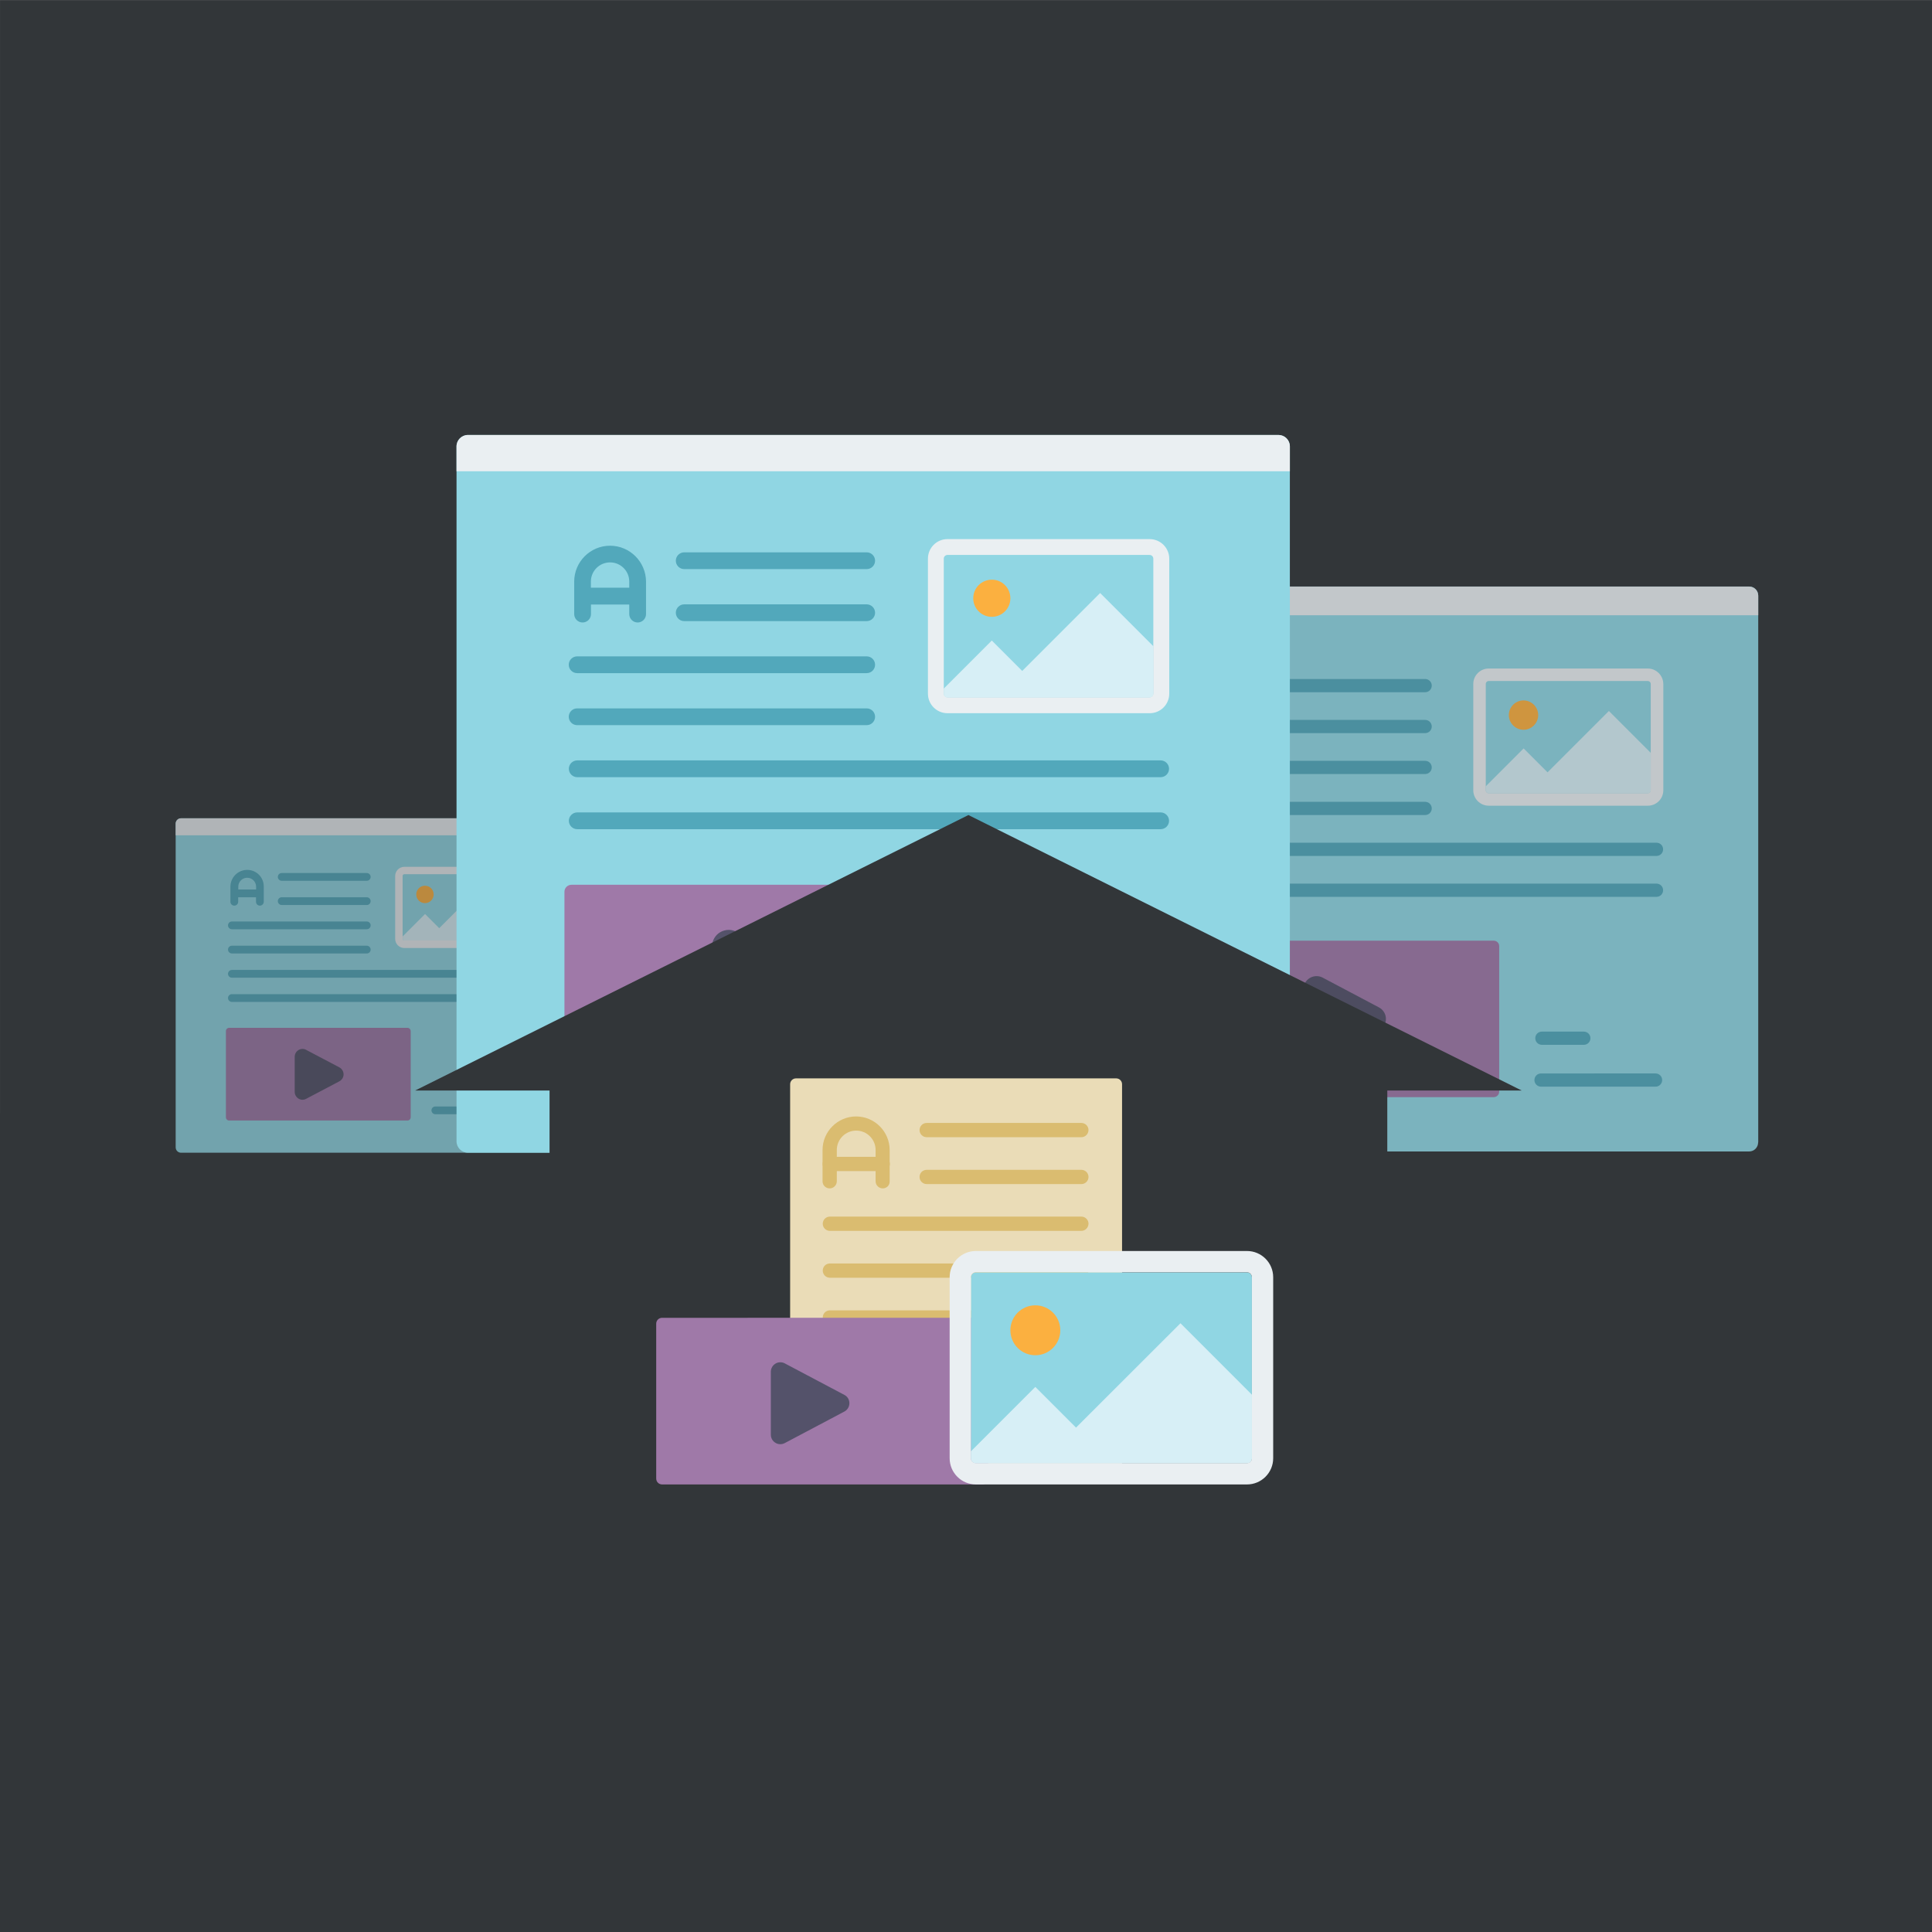 <?xml version="1.0" encoding="iso-8859-1"?>
<!-- Generator: Adobe Illustrator 18.0.0, SVG Export Plug-In . SVG Version: 6.00 Build 0)  -->
<!DOCTYPE svg PUBLIC "-//W3C//DTD SVG 1.1//EN" "http://www.w3.org/Graphics/SVG/1.1/DTD/svg11.dtd">
<svg version="1.1" id="Layer_1" xmlns="http://www.w3.org/2000/svg" xmlns:xlink="http://www.w3.org/1999/xlink" x="0px" y="0px"
	 viewBox="0 0 184.22 184.25" style="enable-background:new 0 0 184.22 184.25;" xml:space="preserve">
<symbol  id="New_Symbol_3" viewBox="-92.11 -92.13 184.22 184.25">
	<polygon style="fill:#323639;" points="92.11,-92.13 -92.11,-92.13 -92.11,92.13 92.11,92.13 	"/>
	<polygon style="fill:#323639;" points="92.11,-92.13 -92.11,-92.13 -92.11,-14 92.11,-14 	"/>
	<g>
		<g style="opacity:0.78;">
			<path style="fill:#90D6E3;" d="M75.53-16.81c0-0.47-0.38-0.86-0.86-0.86H13.86c-0.47,0-0.86,0.38-0.86,0.86v52.15
				c0,0.47,0.38,0.86,0.86,0.86h60.82c0.47,0,0.86-0.38,0.86-0.86V-16.81z"/>
			<path style="fill:#EAEFF2;" d="M74.68,36.19H13.86c-0.47,0-0.86-0.38-0.86-0.86v-1.87h62.54v1.87
				C75.53,35.81,75.15,36.19,74.68,36.19z"/>
			<path style="fill:#52A8BB;" d="M65.84,10.51H22.05c-0.35,0-0.63,0.28-0.63,0.63c0,0.35,0.28,0.63,0.63,0.63h43.79
				c0.35,0,0.63-0.28,0.63-0.63C66.47,10.79,66.19,10.51,65.84,10.51z M66.47,7.24c0,0.35-0.28,0.63-0.63,0.63H22.05
				c-0.35,0-0.63-0.28-0.63-0.63c0-0.35,0.28-0.63,0.63-0.63h43.79C66.19,6.61,66.47,6.89,66.47,7.24z M44.41,15.04
				c0,0.35-0.28,0.63-0.63,0.63H22.05c-0.35,0-0.63-0.28-0.63-0.63c0-0.35,0.28-0.63,0.63-0.63h21.73
				C44.13,14.41,44.41,14.69,44.41,15.04z M44.41,18.95c0,0.35-0.28,0.63-0.63,0.63H22.05c-0.35,0-0.63-0.28-0.63-0.63
				c0-0.35,0.28-0.63,0.63-0.63h21.73C44.13,18.32,44.41,18.6,44.41,18.95z M44.41,22.85c0,0.35-0.28,0.63-0.63,0.63h-13.7
				c-0.35,0-0.63-0.28-0.63-0.63c0-0.35,0.28-0.63,0.63-0.63h13.7C44.13,22.22,44.41,22.5,44.41,22.85z M44.41,26.75
				c0,0.35-0.28,0.63-0.63,0.63h-13.7c-0.35,0-0.63-0.28-0.63-0.63c0-0.35,0.28-0.63,0.63-0.63h13.7
				C44.13,26.12,44.41,26.4,44.41,26.75z M66.38-10.86c0,0.35-0.28,0.63-0.63,0.63H54.83c-0.35,0-0.63-0.28-0.63-0.63
				s0.28-0.63,0.63-0.63h10.93C66.1-11.49,66.38-11.21,66.38-10.86z M59.54-6.87c0,0.35-0.28,0.63-0.63,0.63h-4
				c-0.35,0-0.63-0.28-0.63-0.63c0-0.35,0.28-0.63,0.63-0.63h4C59.26-7.5,59.54-7.22,59.54-6.87z M24.52,27.88
				c-1.49,0-2.7-1.21-2.7-2.69v-2.44c0-0.35,0.28-0.63,0.63-0.63c0.35,0,0.63,0.28,0.63,0.63v0.72h2.87v-0.72
				c0-0.35,0.28-0.63,0.63-0.63c0.35,0,0.63,0.28,0.63,0.63v2.44C27.21,26.67,26,27.88,24.52,27.88z M25.95,24.73h-2.87v0.46
				c0,0.79,0.64,1.44,1.44,1.44s1.44-0.64,1.44-1.44V24.73z"/>
			<g>
				<path style="fill:#D7EFF6;" d="M49.84,16.49h15.18c0.15,0,0.28,0.12,0.28,0.28v3.56l-4,4l-5.85-5.85l-2.28,2.28l-3.61-3.61
					v-0.39C49.56,16.62,49.68,16.49,49.84,16.49z"/>
				<path style="fill:#EAEFF2;" d="M65.01,27.19c0.15,0,0.28-0.12,0.28-0.28V16.77c0-0.15-0.12-0.28-0.28-0.28H49.84
					c-0.15,0-0.28,0.12-0.28,0.28v10.14c0,0.15,0.12,0.28,0.28,0.28H65.01 M65.01,28.38H49.84c-0.81,0-1.47-0.66-1.47-1.47V16.77
					c0-0.81,0.66-1.47,1.47-1.47h15.18c0.81,0,1.47,0.66,1.47,1.47v10.14C66.48,27.72,65.82,28.38,65.01,28.38L65.01,28.38z"/>
				<path style="fill:#FBB040;" d="M54.56,23.94c0-0.77-0.63-1.4-1.4-1.4c-0.77,0-1.4,0.63-1.4,1.4c0,0.77,0.63,1.4,1.4,1.4
					C53.94,25.33,54.56,24.71,54.56,23.94z"/>
			</g>
			<path style="fill:#9F79A8;" d="M21.09,1.91c0,0.29,0.24,0.52,0.52,0.52h28.71c0.29,0,0.52-0.23,0.52-0.52v-13.88
				c0-0.29-0.24-0.52-0.52-0.52H21.62c-0.29,0-0.52,0.24-0.52,0.52V1.91z"/>
			<path style="fill:#54526A;" d="M39.37-3.93L34.02-1.1c-0.18,0.1-0.39,0.15-0.59,0.15c-0.23,0-0.45-0.06-0.65-0.18
				c-0.38-0.23-0.61-0.64-0.61-1.08v-5.65c0-0.44,0.23-0.85,0.61-1.08c0.2-0.12,0.42-0.18,0.65-0.18c0.2,0,0.4,0.05,0.59,0.15
				l5.35,2.83c0.41,0.22,0.67,0.65,0.67,1.11S39.78-4.14,39.37-3.93z"/>
		</g>
		<g style="opacity:0.68;">
			<path style="fill:#90D6E3;" d="M-38.34-17.28c0-0.28-0.23-0.51-0.51-0.51h-36c-0.28,0-0.51,0.23-0.51,0.51v30.87
				c0,0.28,0.23,0.51,0.51,0.51h36c0.28,0,0.51-0.23,0.51-0.51V-17.28z"/>
			<path style="fill:#EAEFF2;" d="M-38.85,14.1h-36c-0.28,0-0.51-0.23-0.51-0.51v-1.11h37.02v1.11
				C-38.34,13.87-38.57,14.1-38.85,14.1z"/>
			<path style="fill:#52A8BB;" d="M-44.08-1.1H-70c-0.21,0-0.37,0.17-0.37,0.37s0.17,0.37,0.37,0.37h25.92
				c0.21,0,0.37-0.17,0.37-0.37S-43.88-1.1-44.08-1.1z M-43.71-3.04c0,0.21-0.17,0.37-0.37,0.37H-70c-0.21,0-0.37-0.17-0.37-0.37
				s0.17-0.37,0.37-0.37h25.92C-43.88-3.41-43.71-3.25-43.71-3.04z M-56.77,1.58c0,0.21-0.17,0.37-0.37,0.37H-70
				c-0.21,0-0.37-0.17-0.37-0.37s0.17-0.37,0.37-0.37h12.86C-56.93,1.21-56.77,1.37-56.77,1.58z M-56.77,3.89
				c0,0.21-0.17,0.37-0.37,0.37H-70c-0.21,0-0.37-0.17-0.37-0.37c0-0.21,0.17-0.37,0.37-0.37h12.86
				C-56.93,3.52-56.77,3.68-56.77,3.89z M-56.77,6.2c0,0.21-0.17,0.37-0.37,0.37h-8.11c-0.21,0-0.37-0.17-0.37-0.37
				s0.17-0.37,0.37-0.37h8.11C-56.93,5.83-56.77,5.99-56.77,6.2z M-56.77,8.51c0,0.21-0.17,0.37-0.37,0.37h-8.11
				c-0.21,0-0.37-0.17-0.37-0.37s0.17-0.37,0.37-0.37h8.11C-56.93,8.14-56.77,8.31-56.77,8.51z M-43.76-13.75
				c0,0.21-0.17,0.37-0.37,0.37h-6.47c-0.21,0-0.37-0.17-0.37-0.37s0.17-0.37,0.37-0.37h6.47C-43.93-14.13-43.76-13.96-43.76-13.75z
				 M-47.81-11.39c0,0.21-0.17,0.37-0.37,0.37h-2.37c-0.21,0-0.37-0.17-0.37-0.37s0.17-0.37,0.37-0.37h2.37
				C-47.98-11.76-47.81-11.6-47.81-11.39z M-68.54,9.18c-0.88,0-1.6-0.72-1.6-1.6V6.14c0-0.21,0.17-0.37,0.37-0.37
				c0.21,0,0.37,0.17,0.37,0.37v0.43h1.7V6.14c0-0.21,0.17-0.37,0.37-0.37s0.37,0.17,0.37,0.37v1.44
				C-66.95,8.47-67.66,9.18-68.54,9.18z M-67.69,7.31h-1.7v0.27c0,0.47,0.38,0.85,0.85,0.85c0.47,0,0.85-0.38,0.85-0.85V7.31z"/>
			<g>
				<path style="fill:#D7EFF6;" d="M-53.55,2.44h8.99c0.09,0,0.16,0.07,0.16,0.16v2.11l-2.37,2.37l-3.46-3.46l-1.35,1.35l-2.13-2.13
					V2.6C-53.72,2.51-53.65,2.44-53.55,2.44z"/>
				<path style="fill:#EAEFF2;" d="M-44.57,8.77c0.09,0,0.16-0.07,0.16-0.16v-6c0-0.09-0.07-0.16-0.16-0.16h-8.99
					c-0.09,0-0.16,0.07-0.16,0.16v6c0,0.09,0.07,0.16,0.16,0.16H-44.57 M-44.57,9.47h-8.99c-0.48,0-0.87-0.39-0.87-0.87v-6
					c0-0.48,0.39-0.87,0.87-0.87h8.99c0.48,0,0.87,0.39,0.87,0.87v6C-43.7,9.08-44.09,9.47-44.57,9.47L-44.57,9.47z"/>
				<path style="fill:#FBB040;" d="M-50.76,6.84c0-0.46-0.37-0.83-0.83-0.83c-0.46,0-0.83,0.37-0.83,0.83
					c0,0.46,0.37,0.83,0.83,0.83C-51.13,7.67-50.76,7.3-50.76,6.84z"/>
			</g>
			<path style="fill:#9F79A8;" d="M-70.57-6.19c0,0.17,0.14,0.31,0.31,0.31h17c0.17,0,0.31-0.14,0.31-0.31v-8.22
				c0-0.17-0.14-0.31-0.31-0.31h-17c-0.17,0-0.31,0.14-0.31,0.31V-6.19z"/>
			<path style="fill:#54526A;" d="M-59.75-9.65l-3.17,1.67c-0.11,0.06-0.23,0.09-0.35,0.09c-0.13,0-0.27-0.04-0.38-0.11
				c-0.22-0.13-0.36-0.38-0.36-0.64v-3.35c0-0.26,0.14-0.5,0.36-0.64c0.12-0.07,0.25-0.11,0.38-0.11c0.12,0,0.24,0.03,0.35,0.09
				l3.17,1.67c0.24,0.13,0.4,0.38,0.4,0.66S-59.51-9.78-59.75-9.65z"/>
		</g>
		<g>
			<path style="fill:#90D6E3;" d="M30.88-16.7c0-0.6-0.49-1.09-1.09-1.09h-77.28c-0.6,0-1.09,0.49-1.09,1.09v66.26
				c0,0.6,0.49,1.09,1.09,1.09h77.28c0.6,0,1.09-0.49,1.09-1.09V-16.7z"/>
			<path style="fill:#EAEFF2;" d="M29.79,50.65h-77.28c-0.6,0-1.09-0.49-1.09-1.09v-2.37h79.46v2.37
				C30.88,50.17,30.39,50.65,29.79,50.65z"/>
			<path style="fill:#52A8BB;" d="M18.56,18.02h-55.63c-0.44,0-0.8,0.36-0.8,0.8c0,0.44,0.36,0.8,0.8,0.8h55.63
				c0.44,0,0.8-0.36,0.8-0.8C19.36,18.38,19,18.02,18.56,18.02z M19.36,13.86c0,0.44-0.36,0.8-0.8,0.8h-55.63
				c-0.44,0-0.8-0.36-0.8-0.8c0-0.44,0.36-0.8,0.8-0.8h55.63C19,13.06,19.36,13.42,19.36,13.86z M-8.67,23.78
				c0,0.44-0.36,0.8-0.8,0.8h-27.61c-0.44,0-0.8-0.36-0.8-0.8c0-0.44,0.36-0.8,0.8-0.8h27.61C-9.03,22.98-8.67,23.34-8.67,23.78z
				 M-8.67,28.74c0,0.44-0.36,0.8-0.8,0.8h-27.61c-0.44,0-0.8-0.36-0.8-0.8c0-0.44,0.36-0.8,0.8-0.8h27.61
				C-9.03,27.94-8.67,28.3-8.67,28.74z M-8.67,33.7c0,0.44-0.36,0.8-0.8,0.8h-17.4c-0.44,0-0.8-0.36-0.8-0.8
				c0-0.44,0.36-0.8,0.8-0.8h17.4C-9.03,32.9-8.67,33.26-8.67,33.7z M-8.67,38.66c0,0.44-0.36,0.8-0.8,0.8h-17.4
				c-0.44,0-0.8-0.36-0.8-0.8s0.36-0.8,0.8-0.8h17.4C-9.03,37.86-8.67,38.22-8.67,38.66z M19.25-9.13c0,0.44-0.36,0.8-0.8,0.8H4.57
				c-0.44,0-0.8-0.36-0.8-0.8c0-0.44,0.36-0.8,0.8-0.8h13.88C18.89-9.93,19.25-9.57,19.25-9.13z M10.56-4.06
				c0,0.44-0.36,0.8-0.8,0.8H4.68c-0.44,0-0.8-0.36-0.8-0.8s0.36-0.8,0.8-0.8h5.08C10.2-4.86,10.56-4.5,10.56-4.06z M-33.94,40.09
				c-1.89,0-3.42-1.54-3.42-3.42v-3.1c0-0.44,0.36-0.8,0.8-0.8c0.44,0,0.8,0.36,0.8,0.8v0.91h3.65v-0.91c0-0.44,0.36-0.8,0.8-0.8
				s0.8,0.36,0.8,0.8v3.1C-30.52,38.56-32.06,40.09-33.94,40.09z M-32.12,36.09h-3.65v0.58c0,1.01,0.82,1.83,1.83,1.83
				s1.83-0.82,1.83-1.83V36.09z"/>
			<g>
				<path style="fill:#D7EFF6;" d="M-1.77,25.62h19.29c0.19,0,0.35,0.16,0.35,0.35v4.53l-5.08,5.08l-7.43-7.43l-2.9,2.9l-4.58-4.58
					v-0.5C-2.13,25.78-1.97,25.62-1.77,25.62z"/>
				<path style="fill:#EAEFF2;" d="M17.51,39.21c0.19,0,0.35-0.16,0.35-0.35V25.98c0-0.19-0.16-0.35-0.35-0.35H-1.77
					c-0.19,0-0.35,0.16-0.35,0.35v12.88c0,0.19,0.16,0.35,0.35,0.35H17.51 M17.51,40.72H-1.77c-1.03,0-1.86-0.84-1.86-1.86V25.98
					c0-1.03,0.84-1.86,1.86-1.86h19.29c1.03,0,1.86,0.84,1.86,1.86v12.88C19.38,39.88,18.54,40.72,17.51,40.72L17.51,40.72z"/>
				<path style="fill:#FBB040;" d="M4.23,35.08c0-0.98-0.79-1.77-1.77-1.77c-0.98,0-1.77,0.79-1.77,1.77s0.79,1.77,1.77,1.77
					C3.44,36.86,4.23,36.06,4.23,35.08z"/>
			</g>
			<path style="fill:#9F79A8;" d="M-38.29,7.09c0,0.37,0.3,0.67,0.67,0.67h36.48c0.37,0,0.67-0.3,0.67-0.67v-17.64
				c0-0.37-0.3-0.67-0.67-0.67h-36.48c-0.37,0-0.67,0.3-0.67,0.67V7.09z"/>
			<path style="fill:#54526A;" d="M-15.07-0.32l-6.8,3.59c-0.23,0.12-0.49,0.19-0.75,0.19c-0.29,0-0.57-0.08-0.83-0.23
				c-0.48-0.29-0.77-0.81-0.77-1.37v-7.18c0-0.56,0.29-1.08,0.77-1.37c0.25-0.15,0.54-0.23,0.83-0.23c0.26,0,0.51,0.06,0.75,0.19
				l6.8,3.59c0.52,0.28,0.85,0.82,0.85,1.41S-14.55-0.6-15.07-0.32z"/>
		</g>
	</g>
	<polygon style="fill:#323639;" points="52.99,-11.86 0.23,14.41 -52.53,-11.86 -39.71,-11.86 -39.71,-29.36 40.17,-29.36 
		40.17,-11.86 	"/>
	<g>
		<g>
			<path style="fill:#EADCB7;" d="M14.32-10.7c0.31,0,0.56-0.25,0.56-0.56v-37.52c0-0.31-0.25-0.56-0.56-0.56h-30.53
				c-0.31,0-0.56,0.25-0.56,0.56v37.52c0,0.31,0.25,0.56,0.56,0.56H14.32z"/>
		</g>
		<g>
			<g>
				<path style="fill:#DABC70;" d="M11-29.71h-23.98c-0.37,0-0.68,0.3-0.68,0.68s0.3,0.68,0.68,0.68H11c0.37,0,0.68-0.3,0.68-0.68
					S11.37-29.71,11-29.71z"/>
			</g>
			<g>
				<path style="fill:#DABC70;" d="M11-25.24h-23.98c-0.37,0-0.68,0.3-0.68,0.68c0,0.37,0.3,0.68,0.68,0.68H11
					c0.37,0,0.68-0.3,0.68-0.68C11.67-24.94,11.37-25.24,11-25.24z"/>
			</g>
			<g>
				<path style="fill:#DABC70;" d="M11-20.78H-3.75c-0.37,0-0.68,0.3-0.68,0.68s0.3,0.68,0.68,0.68H11c0.37,0,0.68-0.3,0.68-0.68
					S11.37-20.78,11-20.78z"/>
			</g>
			<g>
				<path style="fill:#DABC70;" d="M11-16.31H-3.75c-0.37,0-0.68,0.3-0.68,0.68c0,0.37,0.3,0.68,0.68,0.68H11
					c0.37,0,0.68-0.3,0.68-0.68C11.67-16.01,11.37-16.31,11-16.31z"/>
			</g>
			<g>
				<path style="fill:#DABC70;" d="M11-34.18h-23.98c-0.37,0-0.68,0.3-0.68,0.68s0.3,0.68,0.68,0.68H11c0.37,0,0.68-0.3,0.68-0.68
					S11.37-34.18,11-34.18z"/>
			</g>
		</g>
		<g>
			<path style="fill:#9F79A8;" d="M-29.54-34.09c0,0.31,0.25,0.56,0.56,0.56H1.56c0.31,0,0.56-0.25,0.56-0.56v-14.77
				c0-0.31-0.25-0.56-0.56-0.56h-30.54c-0.31,0-0.56,0.25-0.56,0.56V-34.09z"/>
		</g>
		<g>
			<path style="fill:#54526A;" d="M-11.6-40.88l-5.69,3.01c-0.13,0.07-0.28,0.1-0.42,0.1c-0.16,0-0.32-0.04-0.46-0.13
				c-0.27-0.16-0.44-0.46-0.44-0.77v-6.01c0-0.32,0.17-0.61,0.44-0.77c0.14-0.09,0.3-0.13,0.46-0.13c0.14,0,0.29,0.03,0.42,0.1
				l5.69,3.01c0.3,0.16,0.48,0.46,0.48,0.8C-11.12-41.34-11.3-41.03-11.6-40.88z"/>
		</g>
		<g>
			<g>
				<path style="fill:#90D6E3;" d="M0.94-47.4h25.85c0.26,0,0.47,0.21,0.47,0.47v17.26c0,0.26-0.21,0.47-0.47,0.47H0.94
					c-0.26,0-0.47-0.21-0.47-0.47v-17.26C0.47-47.18,0.68-47.4,0.94-47.4z"/>
			</g>
			<g>
				<path style="fill:#D7EFF6;" d="M0.94-47.4h25.85c0.26,0,0.47,0.21,0.47,0.47v6.07l-6.81,6.81L10.49-44l-3.88,3.88l-6.14-6.14
					v-0.66C0.47-47.18,0.68-47.4,0.94-47.4z"/>
			</g>
			<g>
				<path style="fill:#EAEFF2;" d="M26.79-29.19c0.26,0,0.47-0.21,0.47-0.47v-17.26c0-0.26-0.21-0.47-0.47-0.47H0.94
					c-0.26,0-0.47,0.21-0.47,0.47v17.26c0,0.26,0.21,0.47,0.47,0.47H26.79 M26.79-27.16H0.94c-1.38,0-2.5-1.12-2.5-2.5v-17.26
					c0-1.38,1.12-2.5,2.5-2.5h25.85c1.38,0,2.5,1.12,2.5,2.5v17.26C29.29-28.28,28.17-27.16,26.79-27.16L26.79-27.16z"/>
			</g>
			<g>
				<path style="fill:#FBB040;" d="M8.99-34.72c0-1.31-1.06-2.38-2.38-2.38c-1.31,0-2.38,1.06-2.38,2.38c0,1.31,1.06,2.38,2.38,2.38
					C7.93-32.34,8.99-33.41,8.99-34.72z"/>
			</g>
		</g>
		<g>
			<g>
				<path style="fill:#DABC70;" d="M-7.94-21.19c-0.37,0-0.68,0.3-0.68,0.68v2.98c0,1.02-0.83,1.85-1.85,1.85s-1.85-0.83-1.85-1.85
					v-2.98c0-0.37-0.3-0.68-0.68-0.68s-0.68,0.3-0.68,0.68v2.98c0,1.76,1.44,3.2,3.2,3.2c1.76,0,3.2-1.44,3.2-3.2v-2.98
					C-7.26-20.89-7.56-21.19-7.94-21.19z"/>
			</g>
			<g>
				<path style="fill:#DABC70;" d="M-7.94-19.54h-5.05c-0.37,0-0.68,0.3-0.68,0.68s0.3,0.68,0.68,0.68h5.05
					c0.37,0,0.68-0.3,0.68-0.68S-7.56-19.54-7.94-19.54z"/>
			</g>
		</g>
	</g>
</symbol>
<use xlink:href="#New_Symbol_3"  width="184.22" height="184.25" id="XMLID_5_" x="-92.11" y="-92.13" transform="matrix(1 0 0 -1 92.111 92.125)" style="overflow:visible;"/>
</svg>
